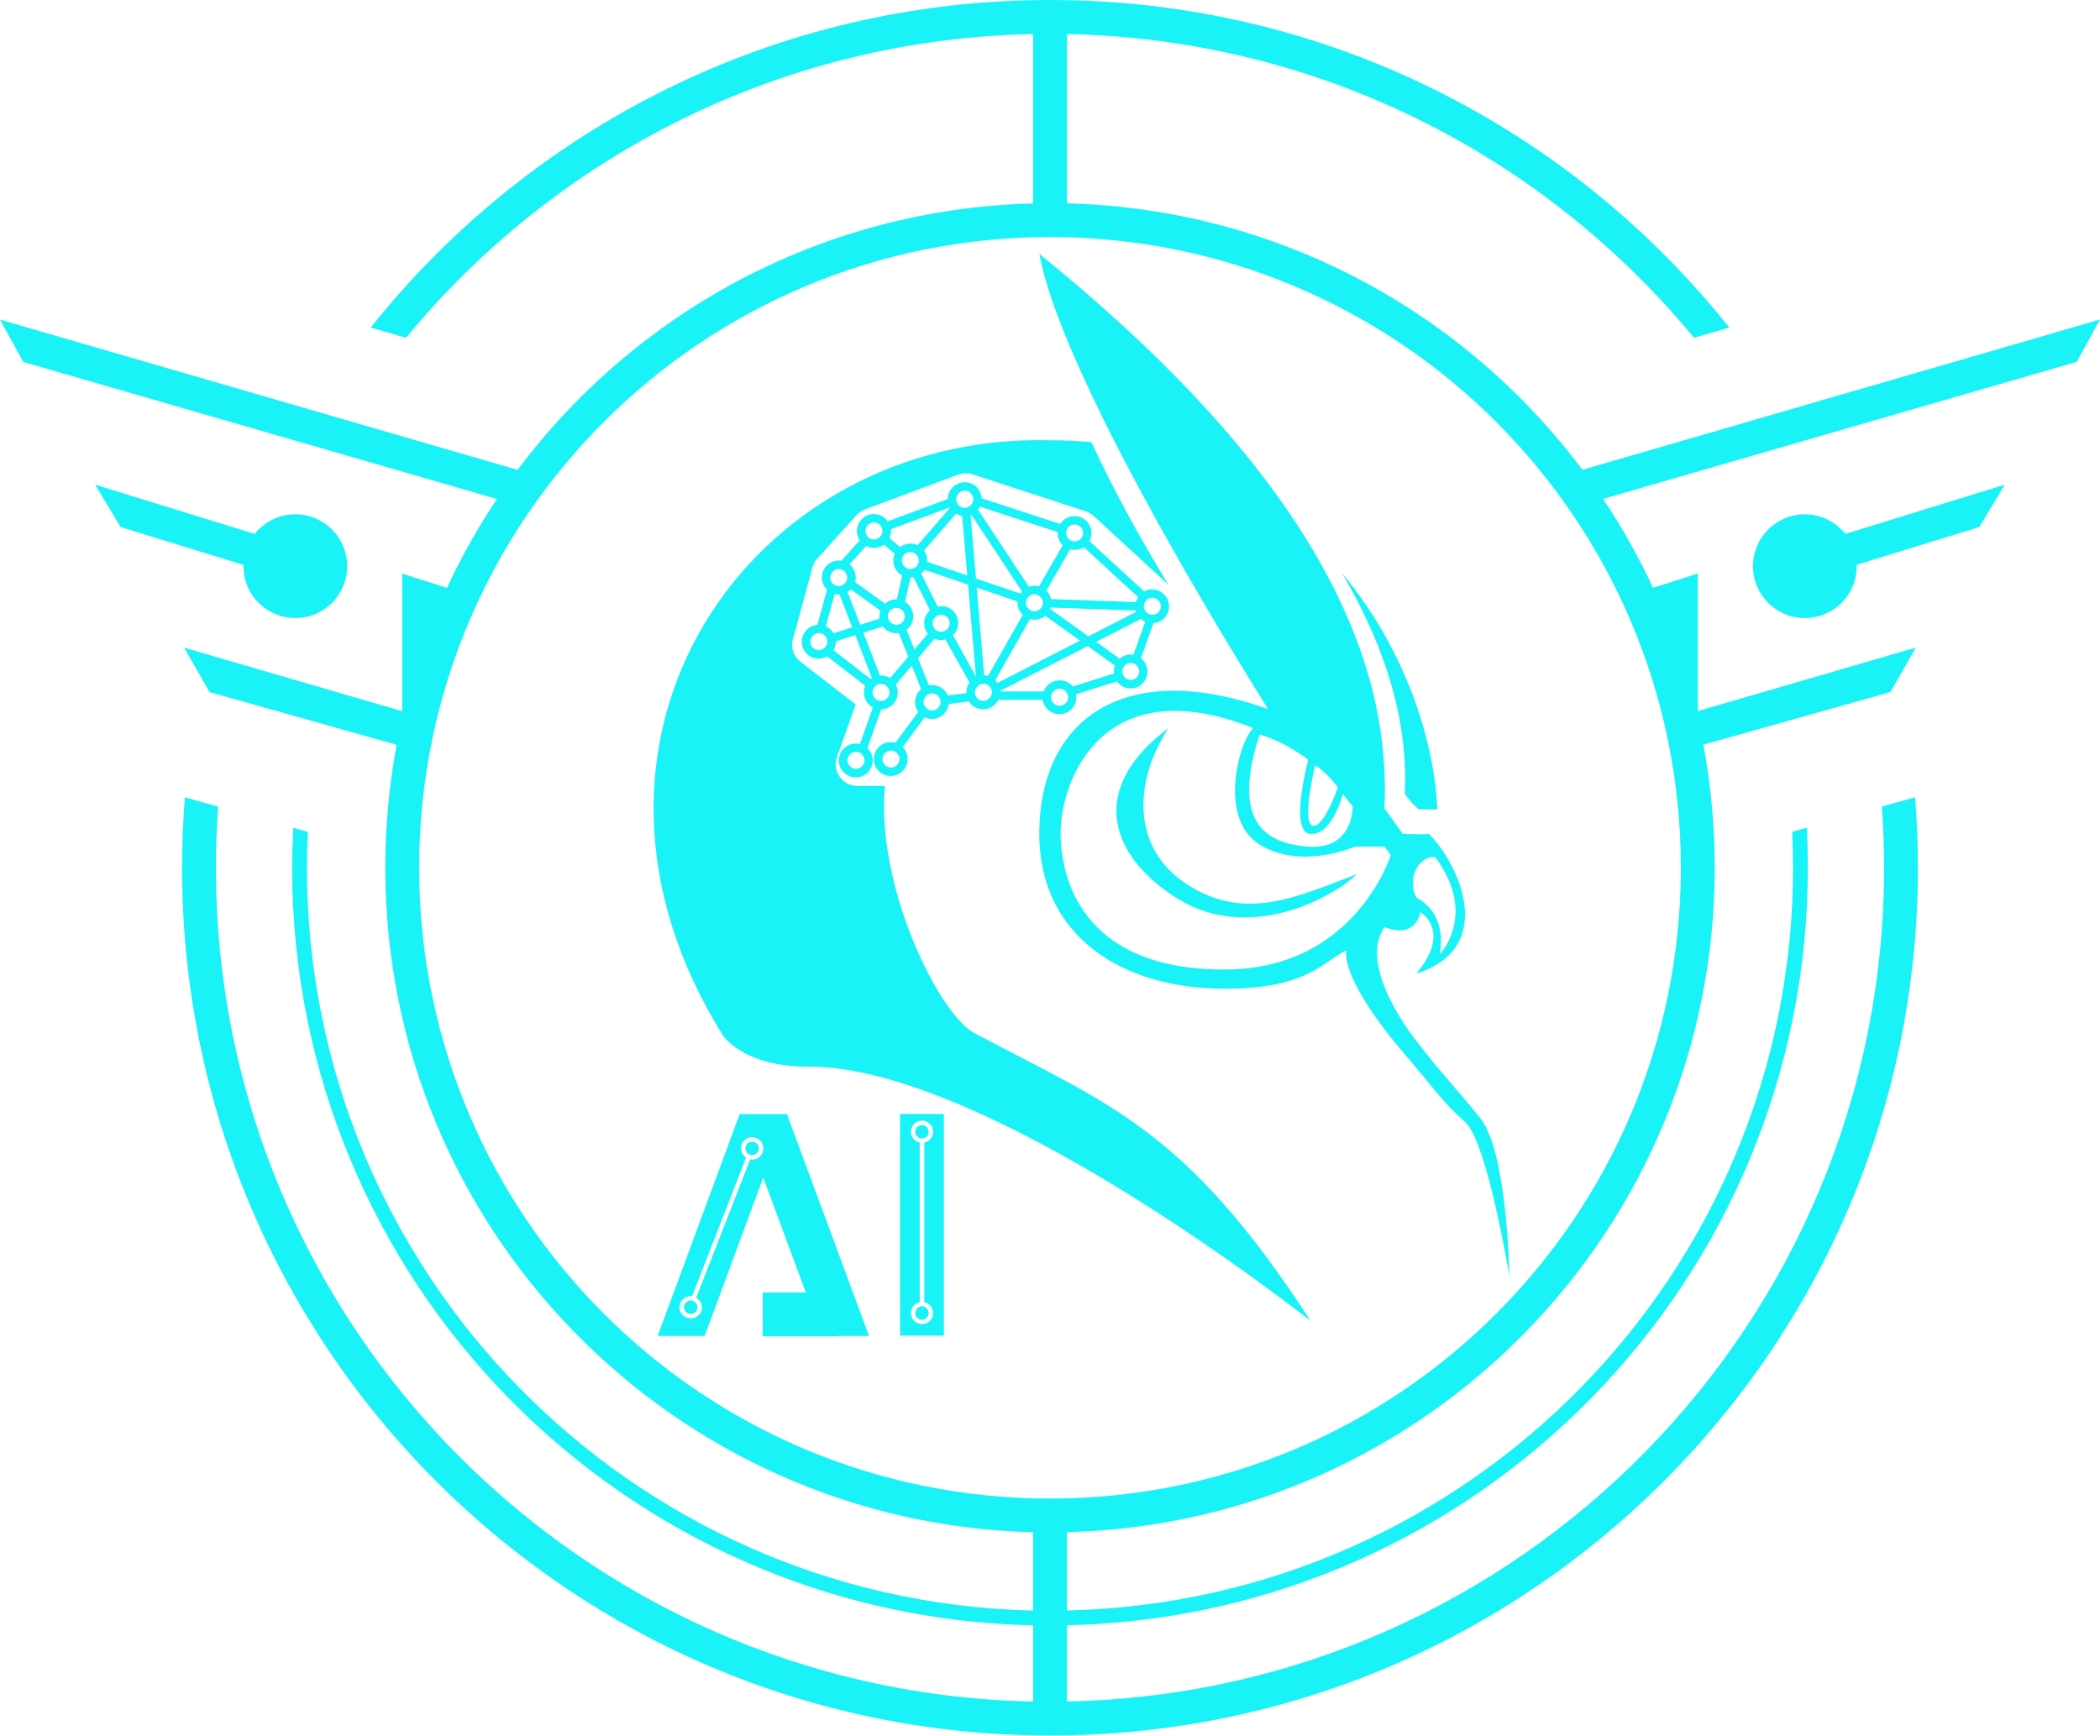 <?xml version="1.0" encoding="UTF-8"?>
<svg id="Layer_1" data-name="Layer 1" xmlns="http://www.w3.org/2000/svg" viewBox="0 0 238.08 196.8">
  <defs>
    <style>
      .cls-1 {
        fill: #19f2f7;
        fill-rule: evenodd;
        stroke-width: 0px;
      }
    </style>
  </defs>
  <path class="cls-1" d="M102.04,151.45v-25.14h4.97v25.14h-4.97ZM105.79,128.34c0-.7-.56-1.27-1.25-1.27s-1.27.56-1.27,1.27c0,.6.44,1.09,1,1.21v18.12c-.56.12-1,.6-1,1.21,0,.69.56,1.25,1.27,1.25s1.25-.56,1.25-1.25c0-.62-.44-1.09-1-1.21v-18.12c.56-.12,1-.62,1-1.21ZM105.29,148.89c0,.42-.35.76-.76.76s-.77-.33-.77-.76.35-.77.77-.77.76.35.76.77ZM103.76,128.34c0-.42.35-.77.77-.77s.76.35.76.77-.35.76-.76.76-.77-.33-.77-.76ZM95.01,151.52h-8.53l-.02-4.97h4.9l-4.83-13.03-6.64,17.96h-5.33l9.3-25.15h5.36l9.3,25.15h-3.52v.04ZM85.27,128.95c-.7,0-1.27.56-1.27,1.27,0,.44.25.81.58,1.04l-6.13,15.75c-.05-.02-.09-.04-.14-.04-.7,0-1.27.56-1.27,1.27s.56,1.25,1.27,1.25,1.27-.56,1.27-1.25c0-.47-.28-.86-.65-1.09l6.13-15.71c.07.02.14.05.21.05.69,0,1.27-.56,1.27-1.27s-.58-1.27-1.27-1.27ZM85.27,130.97c-.42,0-.76-.33-.76-.76s.33-.76.76-.76.76.33.76.76-.33.76-.76.76ZM78.31,148.99c-.42,0-.77-.33-.77-.76s.35-.77.77-.77.76.35.76.77-.33.76-.76.76Z"/>
  <path class="cls-1" d="M120.96,3.86v19.2c23.91.6,45.05,12.33,58.44,30.21l58.68-17.04-2.64,4.8-53.7,15.54c2.14,3.2,4.03,6.56,5.67,10.08l5.07-1.62v15.6l24.72-7.2-2.88,5.04-21.21,5.97c.85,4.52,1.29,9.19,1.29,13.95,0,40.98-32.71,74.32-73.44,75.34v8.88c45.64-1.02,82.32-38.33,82.32-84.22,0-1.37-.04-2.72-.1-4.07l1.66-.47c.08,1.5.12,3.02.12,4.54,0,46.81-37.43,84.87-84,85.9v8.64c51.34-1.02,92.64-42.95,92.64-94.54,0-2.33-.09-4.64-.25-6.93l3.77-1.06c.21,2.64.32,5.3.32,7.99,0,54.34-44.06,98.4-98.4,98.4S20.64,152.74,20.64,98.4c0-2.69.11-5.35.32-7.99l3.77,1.06c-.17,2.29-.25,4.6-.25,6.93,0,51.58,41.3,93.51,92.64,94.54v-8.64c-46.57-1.02-84-39.09-84-85.9,0-1.52.05-3.03.13-4.54l1.66.47c-.06,1.35-.11,2.7-.11,4.07,0,45.88,36.68,83.19,82.32,84.22v-8.88c-40.73-1.02-73.44-34.36-73.44-75.34,0-4.77.45-9.43,1.29-13.95l-21.21-5.97-2.88-5.04,24.72,7.2v-15.6l5.07,1.62c1.63-3.51,3.53-6.88,5.67-10.08L2.64,41.04l-2.64-4.8,58.68,17.04c13.39-17.88,34.53-29.61,58.44-30.21V3.86c-28.62.57-54.12,13.85-71.09,34.44l-4-1.16C60.06,14.51,87.86,0,119.04,0s58.98,14.51,77.01,37.14l-4,1.16C175.08,17.71,149.58,4.43,120.96,3.86ZM47.52,98.4c0,39.5,32.02,71.52,71.52,71.52s71.52-32.02,71.52-71.52S158.54,26.88,119.04,26.88,47.52,58.9,47.52,98.4ZM33.48,58.32c3.25,0,5.88,2.63,5.88,5.88s-2.63,5.88-5.88,5.88-5.88-2.63-5.88-5.88c0-.05,0-.1,0-.15l-13.93-4.29-2.88-4.8,18.08,5.58c1.08-1.35,2.73-2.22,4.6-2.22ZM210.5,64.2c0,3.25-2.63,5.88-5.88,5.88s-5.88-2.63-5.88-5.88,2.63-5.88,5.88-5.88c1.86,0,3.52.87,4.59,2.22l18.07-5.58-2.88,4.8-13.91,4.28c0,.05,0,.11,0,.16Z"/>
  <path class="cls-1" d="M162.96,91.79c-.7,0-1.76-.02-2.16-.04-.26-.26-.52-.52-.78-.77-.35-.43-.72-.89-.75-.91.33-7.05-1.37-15.3-7.13-25.09,7.11,8.51,10.5,18.98,10.81,26.81ZM82.08,117.6c-21.23-33.73,2.9-68.54,36.96-67.68,1.62,0,3.18.08,4.7.22,2.68,5.83,5.9,11.53,8.73,16.17l-8.43-7.76c-.08-.08-.15-.14-.21-.18-.08-.06-.16-.12-.25-.17l-.04-.02c-.06-.03-.13-.07-.24-.12-.06-.02-.1-.04-.15-.06-.05-.02-.09-.03-.13-.05l-12.69-4.14-.08-.03h-.02s-.08-.03-.08-.03h-.07s-.25-.08-.25-.08h-.02s-.16,0-.16,0h-.02s-.02,0-.02,0c-.05,0-.08,0-.1,0-.07,0-.15,0-.25.01-.07,0-.16.02-.27.04-.1.02-.2.05-.29.08h-.03s-10.52,3.93-10.52,3.93h0l-.11.04s-.11.04-.18.08c-.1.04-.17.09-.23.13-.06.03-.14.09-.23.16h-.01s-.05.05-.09.08c-.09.07-.17.16-.24.24l-4.29,4.76c-.4.38-.66.88-.74,1.43l-2.01,7.38-.1.29-.09.45s0,.05,0,.07l-.03.16v.15c0,.06.01.12.02.16v.12s.02.13.02.13v.04s.01.01.01.01l.04.11s.02.08.03.12l.02.05c.03.09.06.18.1.26l.07.14.04.06.1.18.07.07c.14.19.31.35.5.49l6.19,4.79-2.12,5.96c-.22.62-.18,1.29.1,1.88.28.59.78,1.04,1.4,1.26.26.09.54.14.83.14h3.1c-1.03,11.24,6.01,25.72,10.09,27.99,15.35,8.18,23.98,10.79,38.16,32.64-16.37-12.61-41.84-29.03-57.12-28.8-4.93-.02-7.98-1.72-9.36-3.36Z"/>
  <path class="cls-1" d="M130.64,66.82c-.34,0-.65.09-.93.24l-6.2-5.71c.15-.27.23-.58.23-.91,0-1.06-.86-1.92-1.92-1.92-.68,0-1.28.36-1.62.89l-8.91-2.91c-.05-1.02-.89-1.82-1.92-1.82s-1.91.85-1.92,1.9l-6.8,2.53c-.35-.5-.93-.82-1.58-.82-1.06,0-1.92.86-1.92,1.92,0,.39.12.76.32,1.06l-2.08,2.31h0c-.1-.02-.19-.02-.29-.02-1.06,0-1.92.86-1.92,1.92,0,.54.22,1.03.58,1.38l-1.09,3.99c-.99.08-1.77.9-1.77,1.92,0,1.06.86,1.92,1.92,1.92.35,0,.69-.1.97-.26l4.31,3.33c-.1.23-.16.49-.16.76,0,.74.42,1.38,1.02,1.7l-1.47,4.15c-.15-.04-.31-.06-.47-.06-1.06,0-1.92.86-1.92,1.92s.86,1.92,1.92,1.92,1.92-.86,1.92-1.92c0-.55-.23-1.04-.6-1.39l1.56-4.4c1.04-.02,1.88-.87,1.88-1.92,0-.32-.08-.63-.22-.9l1.81-2.14,1.06,2.66c-.42.35-.69.88-.69,1.47,0,.42.13.81.36,1.12l-2.59,3.49c-.17-.05-.34-.07-.53-.07-1.06,0-1.92.86-1.92,1.92s.86,1.92,1.92,1.92,1.92-.86,1.92-1.92c0-.53-.21-1.01-.56-1.36l2.49-3.37c.25.12.53.18.82.18.98,0,1.79-.74,1.91-1.69l2.28-.29h0c.34.54.94.89,1.62.89.76,0,1.41-.44,1.72-1.07h5.03c.14.92.94,1.62,1.9,1.62,1.06,0,1.92-.86,1.92-1.92,0-.12,0-.23-.03-.34l4.62-1.45c.35.48.92.79,1.55.79,1.06,0,1.92-.86,1.92-1.92,0-.61-.29-1.16-.74-1.51l1.41-3.96c.99-.07,1.78-.9,1.78-1.92s-.86-1.92-1.92-1.92ZM98,86.22c0,.53-.43.96-.96.96s-.96-.43-.96-.96.43-.97.96-.97c.05,0,.1,0,.15.01.37.06.67.33.78.68h0c.02.09.04.18.04.27ZM101.97,86.07c0,.53-.43.96-.96.96s-.96-.43-.96-.96c0-.48.36-.89.83-.95.04,0,.09-.01.14-.01.32,0,.6.16.77.39.12.16.19.36.19.57ZM111.58,76.59l-.85-9.96,4.63,1.57s0,.1,0,.14c0,.54.22,1.03.59,1.38l-3.94,6.93c-.14-.04-.28-.06-.42-.07ZM106.69,71.63l-.03-.05-.04.05c-.35-.02-.65-.24-.79-.54-.06-.13-.1-.27-.1-.42,0-.2.06-.39.17-.54.17-.25.47-.42.8-.42.02,0,.04,0,.07,0,.5.03.9.45.9.96,0,.18-.05.35-.14.49-.17.28-.48.48-.83.48h0ZM101.53,70.84c-.14-.01-.27-.06-.39-.13-.29-.17-.48-.48-.48-.83,0,0,0-.02,0-.02h0s0,0,0,0c0-.35.21-.66.5-.82l.31-.11s.1-.01.15-.01c.3,0,.57.14.75.36t0,0c.13.16.21.37.21.6,0,.21-.07.41-.18.57-.17.24-.46.4-.78.4-.03,0-.07,0-.1,0ZM96.47,66.83l3.34,2.41c-.07.2-.11.42-.11.64,0,.09,0,.18.02.27l-2.19.69-1.44-3.71c.14-.08.27-.18.38-.3ZM102.61,68.23l.61-2.75c.12,0,.23-.01.34-.03l1.88,3.76c-.41.35-.67.87-.67,1.46,0,.45.15.86.41,1.19l-1.51,1.79-.89-2.23c.46-.35.76-.91.76-1.53,0-.7-.38-1.31-.94-1.65ZM102.25,63.43c.04-.34.27-.63.58-.76.11-.05.24-.08.37-.08.05,0,.1,0,.14.01.34.05.63.28.75.6.03.06.05.12.06.19,0,.05.02.11.02.16,0,.21-.07.41-.19.57-.04.06-.09.11-.15.16-.11.1-.24.16-.39.2-.07.02-.15.03-.23.03-.04,0-.07,0-.11,0-.23-.02-.43-.13-.58-.28-.17-.17-.27-.41-.27-.67,0-.04,0-.08,0-.12ZM108.39,58.24c.21.12.44.21.69.25l.58,6.76-4.54-1.54c0-.05,0-.11,0-.16,0-.42-.13-.81-.36-1.12l3.63-4.19ZM115.86,67.06c-.07.07-.13.15-.18.24l-5.03-1.7-.61-7.19s.06-.02.09-.03l5.74,8.69ZM118.11,67.86s.01.02.02.03c.07.13.11.29.11.45,0,.39-.23.72-.56.88-.12.06-.25.09-.4.09h0c-.35,0-.66-.19-.83-.47-.06-.09-.1-.2-.12-.3-.01-.06-.02-.12-.02-.19,0-.16.04-.3.1-.43.05-.11.13-.21.22-.29.16-.14.35-.23.57-.24.02,0,.04,0,.06,0h0c.35,0,.66.19.83.48ZM106.7,68.74c-.14,0-.27.01-.4.04l-1.87-3.75c.14-.12.27-.26.38-.42l4.94,1.67.89,10.41-2.6-4.66c.37-.35.59-.84.59-1.39,0-1.06-.86-1.92-1.92-1.92ZM112.83,77.14l3.95-6.94c.16.04.33.07.5.07.47,0,.9-.17,1.23-.45l3.93,2.82-9.36,4.8c-.07-.11-.15-.2-.24-.29ZM119.07,69.04s.04-.1.05-.15l9.66.34s.02.09.04.14l-5.43,2.78-4.33-3.1ZM129.02,67.72c-.11.17-.19.35-.24.55l-9.62-.34c-.08-.37-.27-.7-.53-.96l2.7-4.68c.16.05.33.07.51.07.38,0,.74-.11,1.04-.31l6.15,5.66ZM121.83,59.47c.53,0,.96.43.96.96,0,.07,0,.15-.03.22-.08.34-.33.6-.65.7-.09.03-.19.04-.28.04h0c-.35,0-.66-.19-.83-.48-.05-.09-.09-.18-.11-.29-.01-.07-.02-.13-.02-.2,0-.28.12-.54.32-.71.17-.16.4-.25.65-.25ZM120.49,61.81l-2.7,4.68c-.16-.05-.34-.07-.51-.07-.22,0-.43.04-.63.11l-5.77-8.74c.08-.11.16-.22.22-.34l8.81,2.88s0,.08,0,.12c0,.54.22,1.03.58,1.38ZM109.38,55.63c.37,0,.69.21.85.52.07.13.11.28.11.45,0,.1-.02.2-.05.3-.03.09-.07.17-.12.25-.06.09-.14.17-.23.24-.11.08-.23.14-.37.17-.06.01-.13.02-.2.02-.31,0-.6-.15-.77-.39-.09-.12-.16-.27-.18-.43,0-.05-.01-.1-.01-.15,0-.15.03-.28.09-.41.15-.33.48-.56.87-.56ZM107.69,57.51s.02.03.03.05l-3.69,4.26c-.25-.12-.53-.18-.82-.18-.43,0-.84.14-1.16.39l-1.22-1.01c.12-.25.18-.52.18-.81,0-.07,0-.13,0-.2l6.7-2.49ZM98.12,60.2c0-.53.43-.96.96-.96.24,0,.45.08.61.22.21.18.35.44.35.74,0,.05,0,.11-.01.16h0,0c-.06.34-.29.62-.61.74-.11.04-.22.06-.34.06-.07,0-.14,0-.2-.02-.34-.07-.61-.32-.71-.64-.03-.09-.05-.2-.05-.3ZM98.19,61.91c.27.14.57.22.89.22.42,0,.82-.14,1.13-.37l1.23,1.02c-.11.24-.17.5-.17.78,0,.73.41,1.36,1.01,1.69l-.6,2.71s-.04,0-.06,0c-.49,0-.94.18-1.28.49l-3.39-2.44c.05-.17.07-.34.07-.52,0-.6-.28-1.14-.71-1.49l1.87-2.08ZM94.14,65.48c0-.17.05-.34.13-.48h0s0,0,0,0c.13-.22.34-.38.59-.44h0c.07-.02.15-.03.23-.03.21,0,.41.07.57.19.21.15.35.38.38.65h0s0,.08,0,.12c0,.53-.43.97-.96.97-.08,0-.15,0-.22-.03-.04,0-.07-.02-.11-.03h0c-.36-.13-.62-.48-.63-.9h0ZM94.63,67.34c.15.04.31.06.48.06.02,0,.04,0,.06,0l1.45,3.73-2.12.67c-.2-.34-.5-.62-.87-.79l1-3.67ZM92.83,73.72c-.53,0-.96-.43-.96-.96,0-.37.21-.7.52-.86.13-.07.28-.11.44-.11.2,0,.39.06.54.16.06.04.12.09.16.14h0c.16.17.26.4.26.66,0,.1-.01.19-.04.28,0,.03-.02.07-.04.1-.14.32-.45.56-.81.58-.02,0-.05,0-.07,0ZM94.49,73.74c.17-.29.27-.62.27-.98v-.04l2.21-.7,1.88,4.86c-.05.03-.11.07-.15.11l-4.21-3.26ZM100.84,78.51c0,.38-.22.71-.55.87-.12.06-.27.1-.41.1-.21,0-.41-.07-.57-.19-.24-.18-.39-.46-.39-.78,0-.04,0-.09.01-.13.03-.22.13-.42.29-.56.08-.08.18-.15.29-.2.11-.05.24-.07.37-.07.09,0,.18.01.27.04.05.01.1.03.15.06.31.15.53.47.54.84,0,0,0,.02,0,.02ZM100.92,76.9c-.3-.2-.66-.31-1.05-.31-.04,0-.07,0-.11,0l-1.88-4.85,2.21-.7c.35.46.91.76,1.53.76.1,0,.19,0,.28-.02l1.07,2.69-2.06,2.43ZM105.68,80.56c-.08,0-.15,0-.23-.03-.34-.08-.6-.34-.7-.67h0c-.02-.09-.04-.18-.04-.27,0-.17.05-.34.13-.48.17-.29.48-.48.84-.48h0c.31,0,.58.15.75.37.13.16.21.37.21.59,0,.12-.02.25-.07.35-.14.36-.49.61-.89.61ZM107.46,78.88h0c-.28-.7-.97-1.2-1.78-1.2-.13,0-.25.01-.37.03l-1.23-3.07,1.86-2.21c.23.1.48.15.75.15.17,0,.34-.02.49-.07l2.73,4.88h0c-.22.32-.35.7-.35,1.11,0,.03,0,.07,0,.1l-2.11.26ZM111.49,79.48c-.14,0-.27-.03-.39-.09-.34-.15-.57-.49-.57-.88,0,0,0-.01,0-.02h0,0c0-.23.08-.42.21-.58.1-.13.24-.24.4-.3.11-.05.23-.07.35-.07,0,0,.01,0,.02,0,.06,0,.11,0,.16.02.22.04.41.15.54.31.04.05.08.1.12.16.06.11.1.23.12.36,0,.04,0,.07,0,.11,0,.12-.02.24-.07.35-.08.21-.24.39-.44.5-.14.07-.29.11-.45.11ZM121.1,79.06c0,.53-.43.96-.97.96-.43,0-.79-.28-.92-.66-.03-.09-.05-.2-.05-.3,0-.26.1-.49.26-.66.17-.19.42-.3.7-.3.14,0,.28.03.4.09.32.14.55.46.57.83,0,.02,0,.03,0,.05ZM121.62,77.84c-.35-.43-.89-.7-1.49-.7-.83,0-1.54.53-1.8,1.26h-4.93s0-.04,0-.06l9.92-5.08,3.08,2.21c-.08.21-.12.43-.12.66,0,.08,0,.16.02.24l-4.67,1.47ZM129.16,76.13c0,.53-.43.96-.96.96-.19,0-.37-.06-.52-.15h0c-.27-.17-.44-.47-.44-.81,0-.02,0-.04,0-.06h0c.02-.35.23-.65.52-.8.12-.06.26-.1.4-.1,0,0,.02,0,.03,0,.35,0,.65.19.82.46.09.15.14.32.14.5ZM128.5,74.24c-.1-.02-.2-.02-.3-.02-.48,0-.92.18-1.26.47l-2.67-1.91,5.08-2.6c.14.13.3.23.48.31l-1.33,3.75ZM131.19,69.54c-.16.11-.34.17-.54.17-.1,0-.2-.02-.29-.05-.07-.02-.13-.05-.2-.09-.29-.17-.48-.48-.48-.83,0-.12.02-.25.07-.35.01-.03.02-.06.04-.08.14-.28.41-.48.73-.52.04,0,.09,0,.13,0,.53,0,.96.43.96.96,0,.33-.17.62-.42.79Z"/>
  <path class="cls-1" d="M166.08,127.2c-2.54-2.21-3.51-3.82-7.04-7.92-3.53-4.1-6.78-9.12-6.4-11.52-2.54,1.13-4.47,4.7-15.12,4.32s-20.15-6.19-19.68-18.48,9.89-18.91,25.92-13.2c-.08-.18-23.15-36.4-25.92-51.6,33.99,27.5,39.8,48.4,39.12,62.88.06.04,2.08,2.88,2.08,2.88,0,0,2.73.09,2.96,0,3.38,3.34,7.84,12.92-1.44,15.84,4.1-4.85.48-6.96.48-6.96,0,0-.49,3.12-4.08,1.68-3.21,4.68,3.82,13.19,3.84,13.2,2.49,3.27,4.34,5.11,6.96,8.4,3.15,3.72,3.36,18,3.36,18,0,0-2.5-15.31-5.04-17.52ZM160.56,101.76c3.8,2.06,2.64,6.48,2.64,6.48,0,0,4.39-4.48-.48-11.04-1.79-.23-3.26,2.31-2.16,4.56ZM149.1,86.76s-1.56,6.44-.3,6.84,2.88-4.32,2.88-4.32c0,0-1.25-1.69-2.58-2.52ZM153.36,91.44l-1.12-1.39s-1.21,4.69-3.68,4.51-.24-8.4-.24-8.4c0,0-2.49-2.01-5.52-2.88-3.13,9.68.37,12.34,5.52,12.72s5.04-4.56,5.04-4.56ZM157.68,96.96l-.72-.96h-3.36s-6.09,2.7-10.8-.24-2.38-11.6-.72-13.2c-17.11-6.84-21.89,6.01-21.84,12s3.27,15.69,19.2,15.36c14.3-.3,18.24-12.96,18.24-12.96Z"/>
  <path class="cls-1" d="M132.48,82.56c-9.39,6.98-6.54,14.74,1.2,19.44s16.92.17,20.16-2.88c-6.86,2.6-12.66,5.39-19.2,1.2s-6.03-11.92-2.16-17.76Z"/>
</svg>